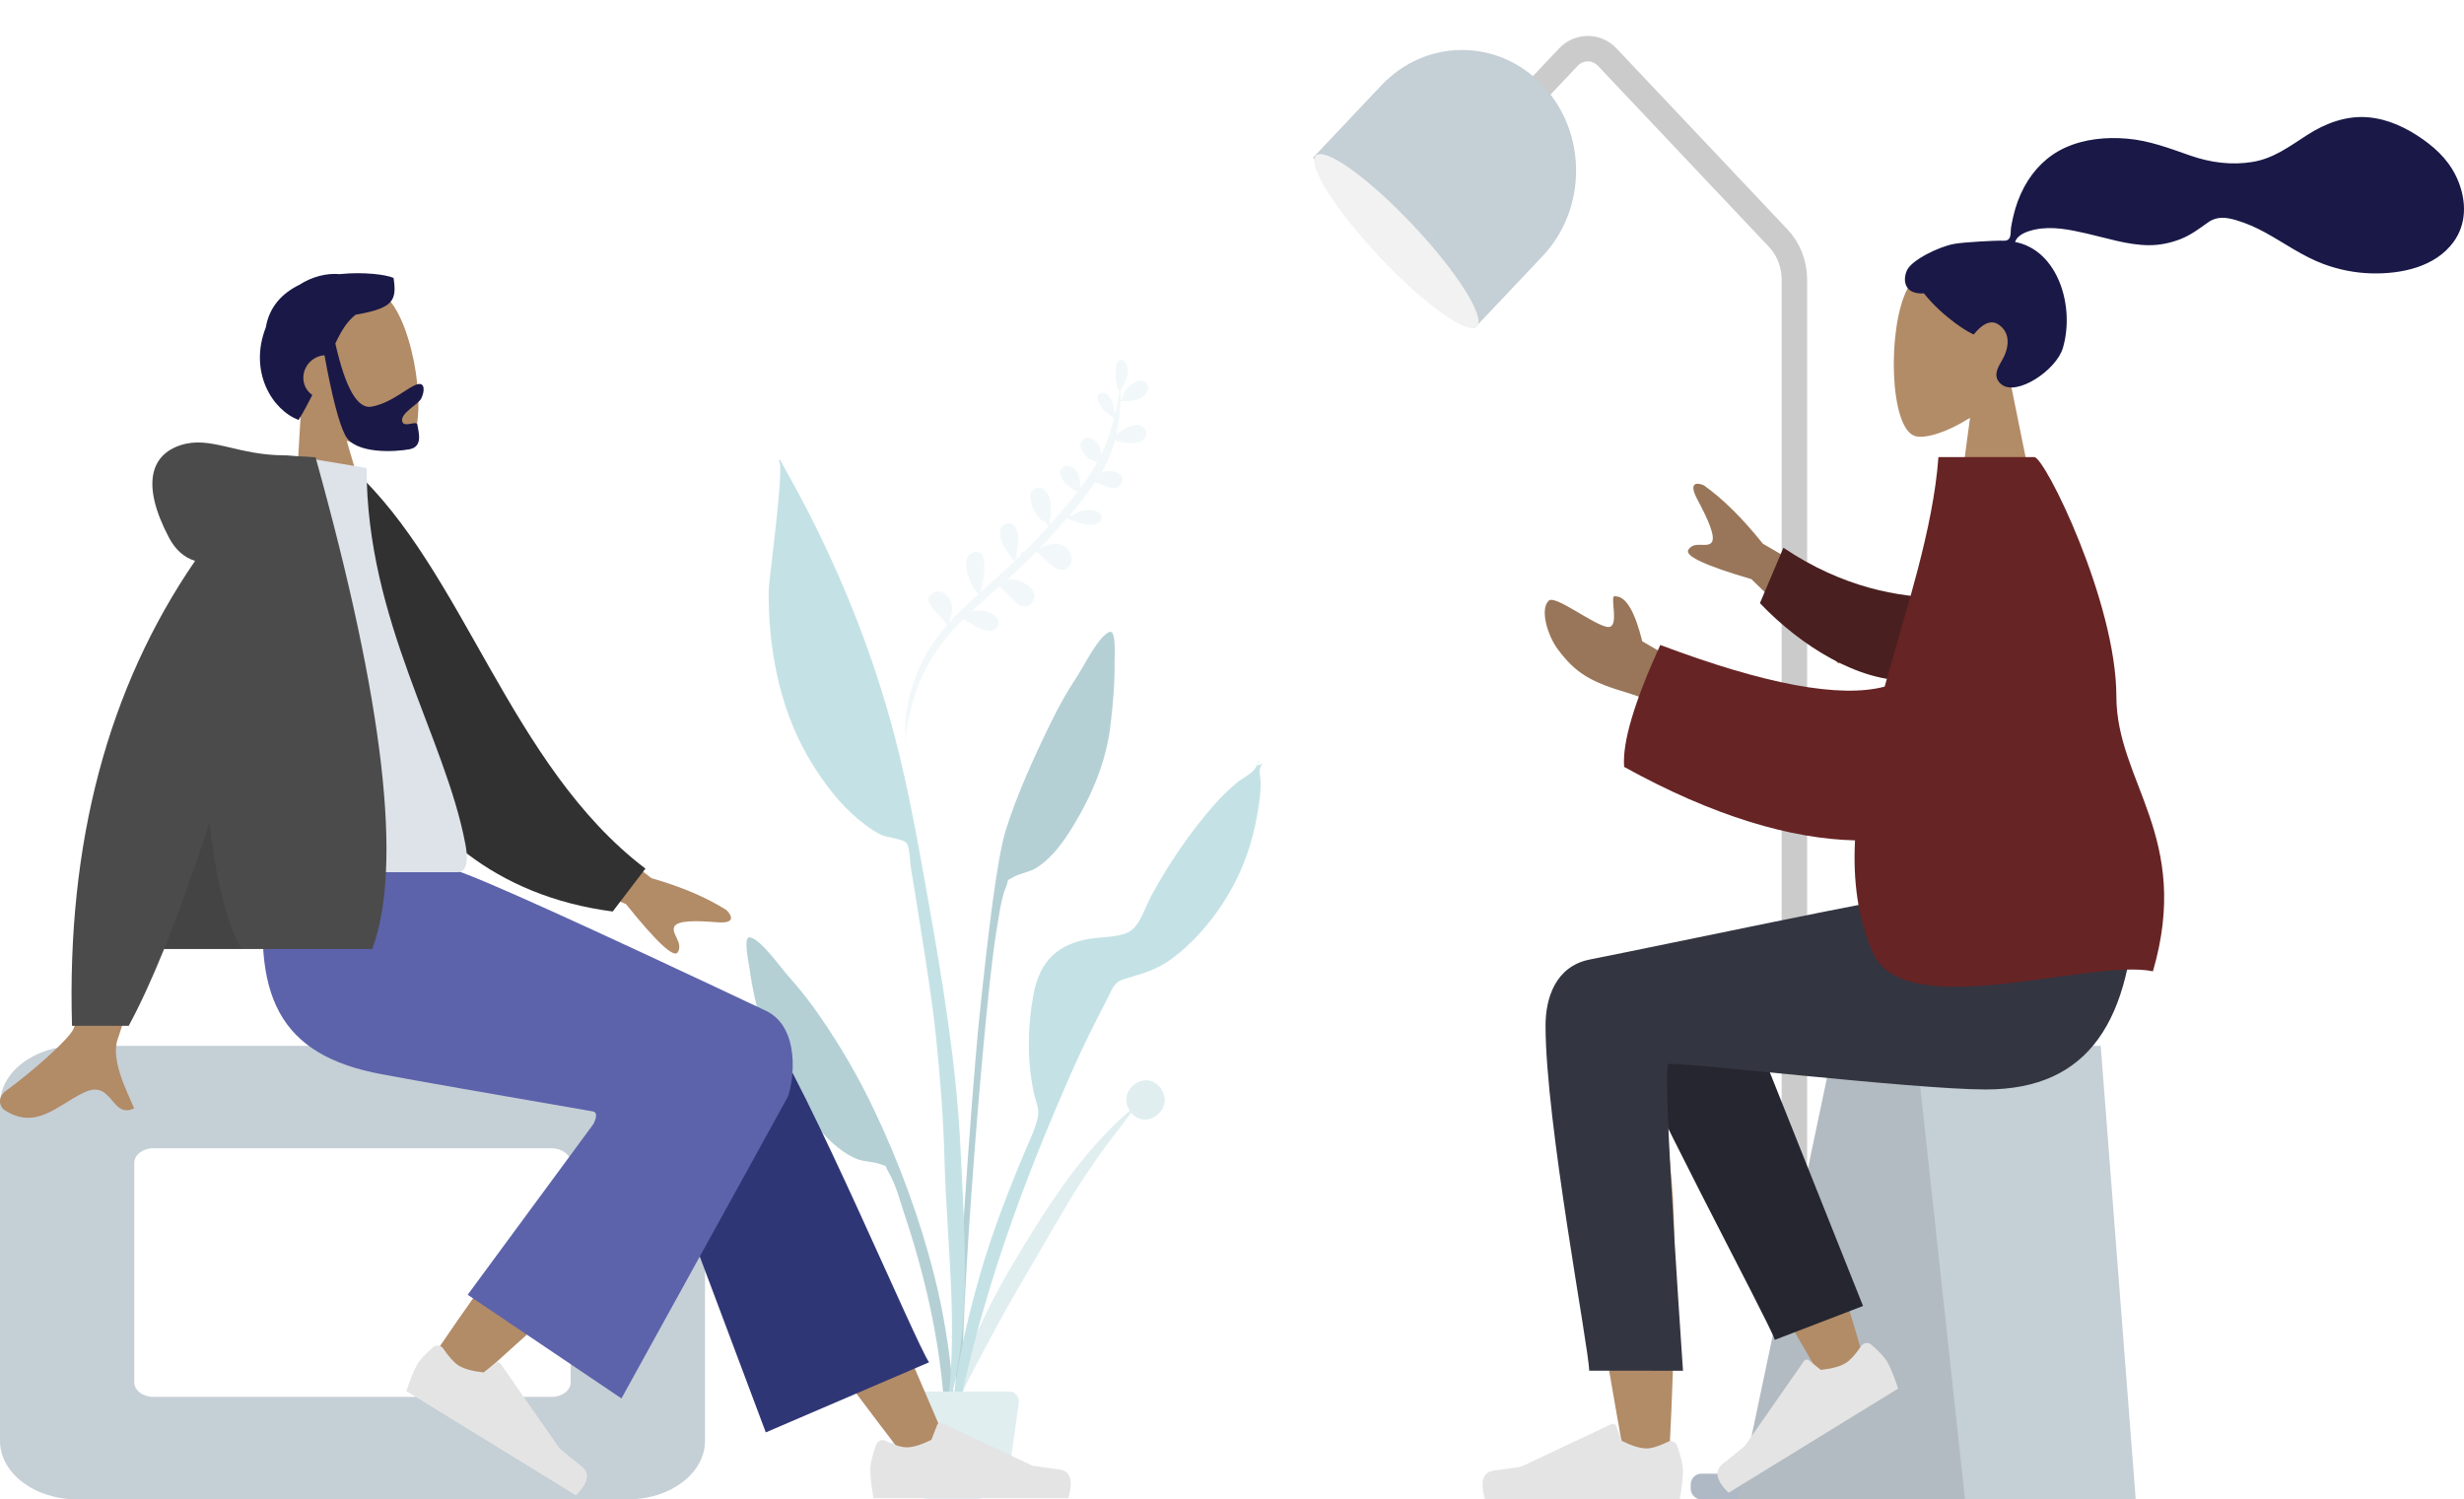 <svg width="774" height="471" viewBox="0 0 774 471" fill="none" xmlns="http://www.w3.org/2000/svg">
<path d="M472.469 39.329L492.625 17.985C496.016 14.395 501.515 14.394 504.907 17.982L504.909 17.985L558.571 74.801C561.827 78.247 563.656 82.921 563.656 87.795V464.107" stroke="#CBCBCB" stroke-width="8"/>
<path d="M591.88 462.958H534.346C532.547 462.958 531.089 464.501 531.089 466.405V467.554C531.089 469.457 532.547 471 534.346 471H591.88C593.678 471 595.137 469.457 595.137 467.554V466.405C595.137 464.501 593.678 462.958 591.88 462.958Z" fill="#AFB9C5"/>
<path fill-rule="evenodd" clip-rule="evenodd" d="M484.592 26.806C498.582 41.611 498.582 65.614 484.592 80.419L463.099 103.163L412.437 49.551L433.93 26.806C447.92 12.002 470.602 12.002 484.592 26.806Z" fill="#C5CFD6"/>
<path d="M433.636 81.02C447.626 95.825 461.201 105.462 463.957 102.546C466.712 99.63 457.605 85.264 443.615 70.46C429.625 55.655 416.051 46.017 413.295 48.934C410.539 51.85 419.647 66.215 433.636 81.02Z" fill="#F2F2F2"/>
<path opacity="0.2" fill-rule="evenodd" clip-rule="evenodd" d="M356.689 119.988C358.73 118.917 361.452 120.16 360.317 122.991C359.101 126.024 354.605 126.061 352.066 126.001C352.32 125.987 353.138 123.206 353.418 122.786C354.245 121.546 355.434 120.648 356.689 119.988ZM333.186 175.239C332.465 175.891 333.127 175.3 333.186 175.239V175.239ZM359.062 134.067C360.282 135.045 360.34 136.772 359.342 137.941C358.153 139.334 355.985 139.284 354.366 139.149C353.633 139.088 349.723 138.762 350.651 138.091C350.579 138.119 350.43 138.188 350.271 138.281C350.185 138.61 350.095 138.937 350.001 139.263C350.024 139.277 350.043 139.292 350.068 139.306C350.041 139.294 350.023 139.28 349.999 139.268C349.057 142.525 347.717 145.626 345.963 148.527C346.619 148.256 347.299 148.051 347.987 147.959C350.028 147.688 354.318 149.347 352.035 152.194C349.846 154.924 346.441 151.999 343.958 151.596C341.548 155.12 338.891 158.498 336.106 161.763C336.277 161.819 336.426 161.935 336.512 162.117C337.629 161.523 338.792 160.673 339.826 160.442C341.317 160.11 344.374 159.908 345.501 161.306C346.886 163.025 345.399 164.423 343.762 164.753C341.387 165.233 338.279 164.019 335.995 163.199C335.734 163.247 335.448 163.167 335.278 162.948C335.227 162.931 335.177 162.914 335.128 162.897C332.308 166.146 329.381 169.288 326.471 172.361C326.502 172.359 326.533 172.357 326.565 172.356C327.324 171.834 328.138 171.405 329.02 171.181C331.061 170.659 333.461 170.655 335.116 172.201C336.765 173.741 337.348 176.435 335.641 178.166C332.224 181.63 327.195 173.738 325.473 173.409C322.516 176.499 319.389 179.386 316.214 182.215C316.574 182.1 316.944 182.015 317.326 181.977C320.439 181.663 327.743 185.658 323.921 189.595C320.591 193.026 316.741 186.428 314.06 184.122C311.067 186.759 308.059 189.377 305.134 192.098C306.729 191.654 308.269 191.588 309.978 192.128C311.746 192.688 314.599 194.086 313.48 196.588C312.342 199.134 308.916 197.977 307.131 197.171C306.158 196.73 304.207 195.244 302.494 194.619C297.828 199.236 293.785 204.322 290.724 210.311C288.813 214.051 287.362 218.046 286.34 222.152C285.688 224.773 284.403 229.175 284.658 232.585C283.437 225.759 285.654 217.559 288.041 211.455C290.236 205.843 293.519 200.915 297.364 196.48C296.401 193.44 288.287 189.061 293.14 186.234C295.718 184.739 298.356 187.216 298.918 189.839C299.304 191.642 298.713 193.908 298.087 195.659C299.296 194.307 300.553 192.998 301.849 191.732C303.639 189.984 305.473 188.285 307.323 186.609C304.276 183.609 301.395 175.03 305.483 173.624C311.52 171.555 308.608 183.26 308.186 185.454C308.067 185.462 307.973 185.424 307.905 185.343C307.939 185.544 307.978 185.758 308.026 185.975C311.568 182.782 315.163 179.652 318.639 176.384C318.326 176.141 317.829 175.215 317.438 174.722C316.556 173.61 315.712 172.449 315.095 171.149C314.121 169.094 313.182 165.816 315.767 164.606C318.579 163.287 319.913 166.994 319.932 169.206C319.944 170.736 319.546 172.19 319.338 173.69C319.273 174.157 319.521 176.265 318.914 175.359C318.942 175.693 318.946 175.935 318.932 176.107C319.556 175.517 320.176 174.921 320.791 174.321C320.763 174.245 320.742 174.162 320.737 174.066C320.704 173.407 321.337 173.153 321.781 173.346C322.593 172.537 323.398 171.718 324.187 170.882C325.861 169.113 327.56 167.293 329.246 165.434C328.88 165.105 329.026 164.649 328.684 164.3C328.343 163.951 327.671 163.759 327.269 163.435C326.26 162.62 325.423 161.433 324.818 160.264C323.819 158.333 322.529 154.282 325.45 153.36C328.461 152.408 329.988 156.307 330.18 158.746C330.218 159.218 329.878 163.475 329.619 165.021C332.739 161.566 335.809 157.983 338.59 154.336C337.747 154.329 335.359 152.521 334.876 152.027C333.698 150.823 331.826 148.163 333.893 146.754C335.731 145.504 337.994 147.312 338.779 149.07C338.908 149.359 339.362 152.053 339.397 153.262C340.548 151.716 341.646 150.161 342.667 148.601C343.349 147.563 343.986 146.499 344.581 145.412C344.438 145.327 344.303 145.178 344.176 144.994C341.112 144.45 337.209 139.442 340.808 137.697C342.522 136.868 344.38 138.578 345.218 139.978C345.39 140.264 345.668 141.705 345.894 142.841C347.608 139.24 348.919 135.427 349.917 131.518C349.65 131.448 349.424 131.235 349.395 130.868C347.908 129.98 346.733 129.24 345.696 127.532C345.051 126.471 343.89 124.046 345.786 123.456C348.253 122.688 349.801 126.636 350.002 128.58C350.025 128.806 350.024 129.463 350.016 130.064C350.101 130.052 350.188 130.053 350.273 130.069C350.84 127.649 351.294 125.197 351.655 122.741C350.309 122.288 350.079 114.877 350.976 113.822C352.981 111.458 354.393 114.87 354.285 116.674C354.158 118.801 353.237 120.736 352.141 122.454C352.024 122.636 352.057 122.627 352.027 122.374C352.01 122.499 351.97 122.591 351.911 122.658C351.967 123.778 352.076 124.924 352.023 125.915C351.87 128.752 351.553 131.606 351.094 134.406C350.982 135.087 350.855 135.763 350.711 136.433C351.794 135.466 353.253 134.607 353.824 134.338C355.307 133.641 357.59 132.888 359.062 134.067ZM284.416 232.316C284.487 233.227 284.7 234.059 285.118 234.741C284.811 233.962 284.58 233.15 284.416 232.316Z" fill="#C1DEE2"/>
<g opacity="0.5">
<path fill-rule="evenodd" clip-rule="evenodd" d="M338.09 212.885C340.533 209.198 345.067 199.836 348.505 198.519C350.72 197.67 350.074 206.447 350.102 208.12C350.208 214.594 349.612 221.028 348.877 227.448C347.552 239.026 343.219 249.338 337.276 259.192C334.217 264.263 330.63 269.395 325.662 272.559C323.375 274.016 320.624 274.26 318.365 275.515C315.735 276.976 317.167 275.795 315.982 278.696C314.336 282.723 313.809 287.918 313.048 292.215C309.551 311.94 301.084 416.212 302.552 436.276C302.682 438.055 300.339 438.48 300.222 436.309C299.6 424.797 304.981 345.08 307.695 319.01C310.409 292.94 313.156 269.909 315.911 260.889C319.252 249.947 325.287 236.788 330.31 226.583C332.643 221.843 335.187 217.265 338.09 212.885Z" fill="#69A1AC"/>
<path fill-rule="evenodd" clip-rule="evenodd" d="M356.223 340.746C362.58 335.807 369.461 345.128 363.709 350.068C360.529 352.798 357.204 351.827 355.332 349.552C354.117 351.119 352.98 352.758 351.887 354.142C348.558 358.36 345.411 362.678 342.404 367.098C336.157 376.279 330.803 385.978 325.206 395.5C319.682 404.898 314.202 414.344 309.195 423.98C304.953 432.144 299.299 441.748 297.847 450.698C300.051 431.716 308.411 413.472 318.368 396.738C328.243 380.142 339.576 362.017 354.867 348.919C353.311 346.498 353.267 343.041 356.223 340.746Z" fill="#C1DEE2"/>
<path fill-rule="evenodd" clip-rule="evenodd" d="M235.592 294.453C239.149 295.189 244.962 303.706 247.895 306.95C251.38 310.806 254.541 314.916 257.522 319.222C263.937 328.491 269.675 338.345 274.555 348.622C282.509 365.375 288.881 382.572 293.506 400.815C296.337 411.982 298.17 423.557 299.256 435.05C299.462 437.218 301.609 453.93 298.515 454.38C295.732 454.786 296.591 441.69 296.457 439.909C294.939 419.813 290.393 400.26 284.068 381.318C282.691 377.192 281.411 372.138 279.208 368.425C277.621 365.75 279.196 366.683 276.408 365.671C274.015 364.801 271.287 365.014 268.835 363.949C263.51 361.638 259.246 357.151 255.508 352.638C248.244 343.867 242.487 334.379 239.487 323.14C237.822 316.909 236.293 310.641 235.444 304.217C235.224 302.557 233.301 293.979 235.592 294.453Z" fill="#69A1AC"/>
<path fill-rule="evenodd" clip-rule="evenodd" d="M249.631 152.761C263.031 177.353 274.042 204.368 281.153 231.729C285.461 248.308 288.473 265.319 291.467 282.208C296.102 308.358 300.485 334.506 301.732 361.12C302.987 387.889 305.468 418.763 297.185 444.546C301.322 418.37 297.383 390.507 296.686 364.168C296.353 351.595 295.387 339.144 294.12 326.644C292.89 314.518 290.882 302.45 289.011 290.419C288.1 284.56 287.143 278.71 286.169 272.863C285.878 271.118 285.755 265.942 284.709 264.75C283.657 263.55 278.287 263.061 276.601 262.181C273.207 260.408 270.013 257.89 267.187 255.23C261.77 250.129 257.056 243.465 253.336 236.895C244.729 221.694 241.288 203.143 241.462 185.538C241.496 182.12 246.69 145.313 244.604 144.806C244.73 144.65 244.848 144.49 244.96 144.323C246.54 147.121 248.09 149.938 249.631 152.761Z" fill="#89C5CC"/>
<path fill-rule="evenodd" clip-rule="evenodd" d="M394.262 241.457C394.469 241.141 395.815 238.946 395.137 239.086C396.517 238.801 393.239 241.507 396.677 239.847C395.045 241.478 395.987 243.597 396.008 245.793C396.044 249.357 395.48 252.893 394.846 256.381C393.843 261.895 392.35 267.256 390.182 272.384C385.458 283.561 377.435 294.32 367.911 301.307C363.209 304.757 358.601 305.932 353.238 307.52C349.851 308.523 349.582 310.377 347.784 313.856C344.041 321.1 340.365 328.319 337.064 335.808C333.122 344.751 329.295 353.703 325.686 362.804C313.526 393.457 303.629 425.215 298.431 458.08C298.304 438.713 302.538 418.766 307.878 400.305C311.769 386.855 316.833 373.889 322.235 361.055C323.544 357.946 325.527 353.946 326.083 350.514C326.472 348.108 325.282 345.795 324.738 343.262C322.614 333.395 322.766 322.342 324.631 312.423C326.687 301.485 332.635 296.408 342.696 294.859C346.375 294.292 351.052 294.5 354.426 292.84C358.101 291.032 359.618 285.089 361.708 281.275C367.322 271.027 373.992 261.2 381.652 252.566C383.773 250.175 386.054 247.969 388.473 245.925C389.999 244.635 393.222 243.046 394.262 241.457Z" fill="#89C5CC"/>
<path fill-rule="evenodd" clip-rule="evenodd" d="M281.448 437.163H317.153C318.758 437.163 320.06 438.541 320.06 440.239C320.06 440.39 320.049 440.54 320.029 440.688L317.269 460.491C316.428 466.528 311.532 471 305.766 471H292.835C287.068 471 282.173 466.528 281.332 460.491L278.572 440.688C278.338 439.007 279.436 437.444 281.024 437.196C281.164 437.174 281.306 437.163 281.448 437.163Z" fill="#C1DEE2"/>
</g>
<path fill-rule="evenodd" clip-rule="evenodd" d="M24.104 328.551H197.349C210.661 328.551 221.453 336.78 221.453 346.932V452.62C221.453 462.771 210.661 471 197.349 471H24.104C10.792 471 0 462.771 0 452.62V346.932C0 336.78 10.792 328.551 24.104 328.551ZM48.208 360.717C44.879 360.717 42.181 362.774 42.181 365.312V434.239C42.181 436.777 44.879 438.834 48.208 438.834H173.246C176.574 438.834 179.271 436.777 179.271 434.239V365.312C179.271 362.774 176.574 360.717 173.246 360.717H48.208Z" fill="#C5CFD6"/>
<path fill-rule="evenodd" clip-rule="evenodd" d="M284.411 458.016C263.008 430.358 248.526 409.854 240.966 396.503C228.021 373.644 217.426 353.303 214.082 345.533C206.109 327.004 232.438 318.328 238.396 326.97C247.415 340.051 266.676 381.212 296.179 450.454L284.411 458.016Z" fill="#B28B67"/>
<path fill-rule="evenodd" clip-rule="evenodd" d="M240.553 449.975L200.721 343.87C192.202 324.527 233.343 311.813 239.604 320.815C253.818 341.251 287.602 421.869 291.837 427.957L240.553 449.975Z" fill="#2F3676"/>
<path fill-rule="evenodd" clip-rule="evenodd" d="M134.47 428.504C142.195 416.544 170.313 376.321 185.657 359.701C190.066 354.925 194.368 350.342 198.438 346.071C210.535 333.376 234.88 354.985 222.799 366.541C192.713 395.321 148.798 434.153 145.131 437.617C139.99 442.471 129.615 436.02 134.47 428.504Z" fill="#B28B67"/>
<path fill-rule="evenodd" clip-rule="evenodd" d="M136.106 423.191C133.466 425.46 131.752 427.32 130.966 428.769C130.01 430.532 128.899 433.279 127.632 437.01C129.608 438.224 147.368 449.139 180.91 469.755C184.864 465.869 185.451 462.821 182.673 460.61C179.895 458.399 177.602 456.535 175.794 455.018L157.227 428.374C156.87 427.861 156.191 427.739 155.711 428.102C155.703 428.108 155.695 428.115 155.687 428.121L151.928 431.138C148.444 430.775 145.838 430.062 144.112 429.001C142.709 428.139 141.09 426.362 139.254 423.67C138.55 422.637 137.194 422.379 136.227 423.094C136.186 423.124 136.145 423.157 136.106 423.191Z" fill="#E4E4E4"/>
<path fill-rule="evenodd" clip-rule="evenodd" d="M275.204 453.883C273.99 457.314 273.383 459.881 273.383 461.584C273.383 463.656 273.709 466.678 274.361 470.653C276.632 470.653 297.041 470.653 335.588 470.653C337.179 465.086 336.261 462.081 332.833 461.637C329.405 461.194 326.557 460.793 324.29 460.435L295.832 447.01C295.284 446.751 294.642 447.012 294.398 447.591C294.394 447.601 294.39 447.611 294.386 447.621L292.557 452.317C289.384 453.884 286.805 454.667 284.821 454.667C283.209 454.667 280.983 453.978 278.142 452.6C277.052 452.071 275.763 452.578 275.264 453.731C275.242 453.781 275.222 453.832 275.204 453.883Z" fill="#E4E4E4"/>
<path fill-rule="evenodd" clip-rule="evenodd" d="M186.389 349.169C153.283 343.462 131.108 339.559 119.864 337.461C87.815 331.481 78.469 313.23 83.995 273.41H143.045C150.859 275.798 183.51 290.567 240.998 317.718C251.341 323.151 249.415 339.172 247.524 344.45C247.447 344.665 230.01 376.284 195.214 439.306L146.909 406.741L186.479 353.007C187.524 350.779 187.494 349.5 186.389 349.169Z" fill="#5C63AB"/>
<path fill-rule="evenodd" clip-rule="evenodd" d="M94.483 129.971C88.534 124.882 84.016 118.111 83.356 109.674C81.456 85.364 114.901 84.34 123.046 95.224C131.19 106.107 134.976 136.968 127.084 140.717C123.937 142.212 116.647 141.443 108.9 138.437L118.123 169.816L91.806 174.892L94.483 129.971Z" fill="#B28B67"/>
<path fill-rule="evenodd" clip-rule="evenodd" d="M105.336 107.903C108.51 121.978 112.318 128.593 116.759 127.748C123.421 126.48 128.446 121.219 131.369 120.662C133.5 120.257 133.42 122.987 132.301 125.213C131.378 127.049 125.936 129.685 126.311 132.188C126.686 134.691 130.88 131.902 131.102 133.386C131.47 135.842 132.95 140.309 128.644 141.128C124.287 141.957 111.557 142.763 108.456 136.769C106.455 132.9 104.279 124.509 101.926 111.596C101.657 111.615 101.386 111.65 101.113 111.702C97.38 112.412 94.802 115.984 95.356 119.68C95.637 121.556 96.671 123.103 98.11 124.079C96.873 126.562 95.462 129.179 93.807 131.917C85.588 128.871 78.022 116.817 83.511 102.81C84.625 96.248 88.747 92.072 93.97 89.503C98.113 86.834 102.667 85.755 106.702 86.115C114.386 85.316 121.504 86.316 123.628 87.311C124.694 94.421 123.618 96.795 111.702 98.871C109.01 100.954 107.158 104.011 105.336 107.903Z" fill="#191847"/>
<path fill-rule="evenodd" clip-rule="evenodd" d="M170.018 248.969L204.645 275.878C214.037 278.559 221.883 281.896 228.184 285.888C229.673 287.323 231.472 290.23 225.299 289.727C219.126 289.225 212.611 288.99 211.76 291.218C210.908 293.446 214.643 296.111 212.922 299.117C211.774 301.122 206.351 296.096 196.653 284.041L162.363 268.993L170.018 248.969ZM37.066 249.898L59.752 249.992C45.745 297.843 38.183 323.233 37.066 326.16C34.554 332.748 39.87 342.781 42.143 348.173C34.74 351.679 35.529 338.695 26.189 343.293C17.665 347.49 11.18 355.095 1.331 348.664C0.12 347.873 -1.207 344.896 1.999 342.57C9.987 336.774 21.497 326.63 23.052 323.291C25.173 318.738 29.844 294.274 37.066 249.898Z" fill="#B28B67"/>
<path fill-rule="evenodd" clip-rule="evenodd" d="M101.534 149.164L110.921 147.46C145.749 179.299 160.055 240.465 202.745 272.868L192.47 286.346C118.409 276.642 100.053 202.034 101.534 149.164Z" fill="#323131"/>
<path fill-rule="evenodd" clip-rule="evenodd" d="M60.614 273.999C98.252 273.999 125.938 273.999 143.672 273.999C147.467 273.999 146.752 268.2 146.203 265.273C139.871 231.499 115.154 195.091 115.154 147.014L91.196 143.038C71.38 176.765 64.528 218.289 60.614 273.999Z" fill="#DDE3E9"/>
<path fill-rule="evenodd" clip-rule="evenodd" d="M61.282 176.19C57.802 175.131 55.047 172.663 53.016 168.784C44.259 152.063 47.421 142.857 56.779 139.831C66.137 136.805 74.483 143.038 89.392 143.038C90.204 143.038 90.946 143.092 91.621 143.2L99.121 143.653C120.639 220.828 126.574 272.319 116.925 298.124H51.552C47.679 307.681 43.972 315.723 40.433 322.248H22.62C20.944 264.886 33.831 216.2 61.282 176.19Z" fill="#4B4B4B"/>
<path fill-rule="evenodd" clip-rule="evenodd" d="M65.787 258.488C67.843 276.692 71.185 289.904 75.812 298.124H51.552C56.07 286.975 60.815 273.763 65.787 258.488Z" fill="black" fill-opacity="0.1"/>
<path fill-rule="evenodd" clip-rule="evenodd" d="M576.02 328.551H659.884L670.872 471H546.034L576.02 328.551Z" fill="#C5CFD6"/>
<path fill-rule="evenodd" clip-rule="evenodd" d="M576.02 328.551H601.812L617.25 471H546.034L576.02 328.551Z" fill="black" fill-opacity="0.1"/>
<path fill-rule="evenodd" clip-rule="evenodd" d="M512.432 304.147C503.491 298.465 488.489 305.765 488.499 313.891C488.53 338.204 509.497 452.793 510.592 460.037C511.687 467.281 523.414 469.194 524.097 460.061C525.184 445.528 527.203 395.219 525.183 371.932C524.349 362.32 523.451 353.166 522.567 344.999C533.569 366.025 550.585 396.129 573.614 435.312L586.116 429.267C576.299 395.038 568.249 370.873 561.966 356.773C551.208 332.629 541.121 311.953 536.876 304.67C530.198 293.214 518.574 297.212 512.432 304.147Z" fill="#B28B67"/>
<path fill-rule="evenodd" clip-rule="evenodd" d="M585.222 410.259L542.313 302.689C532.033 285.19 503.213 306.25 506.718 316.399C514.677 339.441 555.152 414.037 557.524 420.902L585.222 410.259Z" fill="#25262F"/>
<path fill-rule="evenodd" clip-rule="evenodd" d="M587.782 422.389C590.422 424.659 592.135 426.519 592.921 427.968C593.877 429.731 594.988 432.477 596.255 436.208C594.279 437.423 576.52 448.338 542.977 468.953C539.024 465.068 538.436 462.019 541.214 459.808C543.992 457.597 546.285 455.733 548.093 454.216L566.66 427.572C567.018 427.06 567.696 426.938 568.176 427.3C568.184 427.307 568.192 427.313 568.201 427.319L571.959 430.337C575.444 429.973 578.049 429.261 579.776 428.199C581.179 427.337 582.798 425.56 584.633 422.869C585.338 421.836 586.693 421.578 587.66 422.292C587.702 422.323 587.742 422.355 587.782 422.389Z" fill="#E4E4E4"/>
<path fill-rule="evenodd" clip-rule="evenodd" d="M526.843 454.23C528.058 457.661 528.665 460.228 528.665 461.931C528.665 464.003 528.339 467.026 527.686 471C525.416 471 505.006 471 466.459 471C464.868 465.434 465.787 462.429 469.215 461.985C472.643 461.541 475.49 461.14 477.758 460.782L506.216 447.357C506.763 447.099 507.405 447.359 507.649 447.938C507.653 447.948 507.657 447.958 507.661 447.968L509.49 452.664C512.664 454.231 515.243 455.014 517.227 455.014C518.839 455.014 521.065 454.325 523.905 452.948C524.995 452.419 526.284 452.925 526.784 454.079C526.805 454.128 526.825 454.179 526.843 454.23Z" fill="#E4E4E4"/>
<path fill-rule="evenodd" clip-rule="evenodd" d="M485.492 322.156C485.492 352.676 499.188 423.866 499.197 430.586L528.665 430.61C524.352 367.088 522.822 334.984 524.076 334.3C525.958 333.274 601.206 342.251 623.774 342.251C656.317 342.251 669.78 320.533 670.872 280.302H606.405C593.279 281.789 524.812 296.403 499.385 301.427C488.499 303.578 485.492 313.749 485.492 322.156Z" fill="#333541"/>
<path fill-rule="evenodd" clip-rule="evenodd" d="M631.508 120.036C636.51 113.823 639.895 106.208 639.33 97.675C637.7 73.091 605.361 78.499 599.07 90.907C592.78 103.316 593.527 134.79 601.657 137.007C604.899 137.892 611.806 135.725 618.836 131.242L614.424 164.276H640.477L631.508 120.036Z" fill="#B28B67"/>
<path fill-rule="evenodd" clip-rule="evenodd" d="M613.92 76.607C617.354 76.011 626.599 75.601 628.304 75.601C629.394 75.601 630.575 75.865 631.22 74.806C631.748 73.939 631.555 72.473 631.713 71.467C631.896 70.298 632.156 69.144 632.419 67.993C633.168 64.719 634.3 61.603 635.884 58.678C638.857 53.191 643.211 48.892 648.709 46.391C654.78 43.629 661.65 42.997 668.18 43.557C675.168 44.156 681.494 46.597 688.091 48.895C694.379 51.084 700.964 51.946 707.54 50.877C714.166 49.8 719.172 45.999 724.761 42.393C730.482 38.7 737.02 36.285 743.783 36.84C750.097 37.359 755.915 40.117 761.136 43.802C766.02 47.25 770.05 51.398 772.326 57.237C774.774 63.517 774.771 70.411 770.746 75.961C764.912 84.006 754.08 86.087 745.069 85.88C739.857 85.761 734.737 84.754 729.816 82.922C723.254 80.479 717.582 76.339 711.443 72.98C708.561 71.403 705.583 70.109 702.461 69.176C699.432 68.271 696.448 67.856 693.705 69.792C690.804 71.841 688.204 73.853 684.884 75.136C681.7 76.366 678.327 77.055 674.935 77.027C668.334 76.973 661.827 74.796 655.416 73.338C650.188 72.15 644.594 70.965 639.264 72.108C637.04 72.585 633.791 73.569 632.988 76.015C646.508 78.608 651.818 96.302 648.006 109.292C645.949 116.303 633.584 124.498 628.776 120.812C625.73 118.477 627.579 115.412 628.776 113.388C631.068 109.513 631.852 104.535 627.611 101.837C623.953 99.51 620.107 105.036 620.034 105.03C619.029 104.946 610.341 99.747 604.356 92.16C598.451 92.53 597.555 88.41 598.965 85.041C600.375 81.671 609.176 77.431 613.92 76.607Z" fill="#191847"/>
<path fill-rule="evenodd" clip-rule="evenodd" d="M591.437 192.651L553.757 170.812C547.491 162.938 541.318 156.823 535.236 152.466C533.378 151.645 530.128 151.148 533.168 156.856C536.207 162.565 539.161 168.713 537.612 170.472C536.064 172.23 532.203 169.774 530.356 172.696C529.125 174.644 535.721 177.721 550.144 181.927L577.522 208.455L591.437 192.651ZM532.424 211.077L515.873 201.455C513.55 192.104 510.774 187.399 507.545 187.34C505.063 186.118 509.384 197.935 504.681 196.91C499.977 195.885 488.498 186.85 486.519 188.685C483.593 191.399 486.202 199.732 489.277 203.878C495.023 211.626 499.78 214.275 511.539 217.745C517.688 219.559 524.335 223.195 531.481 228.654L532.424 211.077Z" fill="#997659"/>
<path fill-rule="evenodd" clip-rule="evenodd" d="M609.787 187.786C596.589 187.638 578.99 184.689 560.211 172.074L552.836 189.478C565.789 203.082 584.002 214.259 599.928 213.785C612.477 213.413 618.891 197.348 609.787 187.786Z" fill="#4A1F1F"/>
<path fill-rule="evenodd" clip-rule="evenodd" d="M592.016 215.697C578.005 219.394 554.509 215.034 521.529 202.614C513.349 220.524 509.567 233.292 510.184 240.919C538.476 256.558 562.725 263.531 582.703 263.992C582.068 276.536 583.511 288.472 588.358 299.379C598.322 321.801 656.671 301.036 676.289 305.123C688.575 262.9 664.82 245.741 664.801 218.724C664.78 189.138 642.331 143.598 639.028 143.598L608.908 143.598C607.246 166.193 598.881 191.095 592.016 215.697Z" fill="#672424"/>
</svg>
